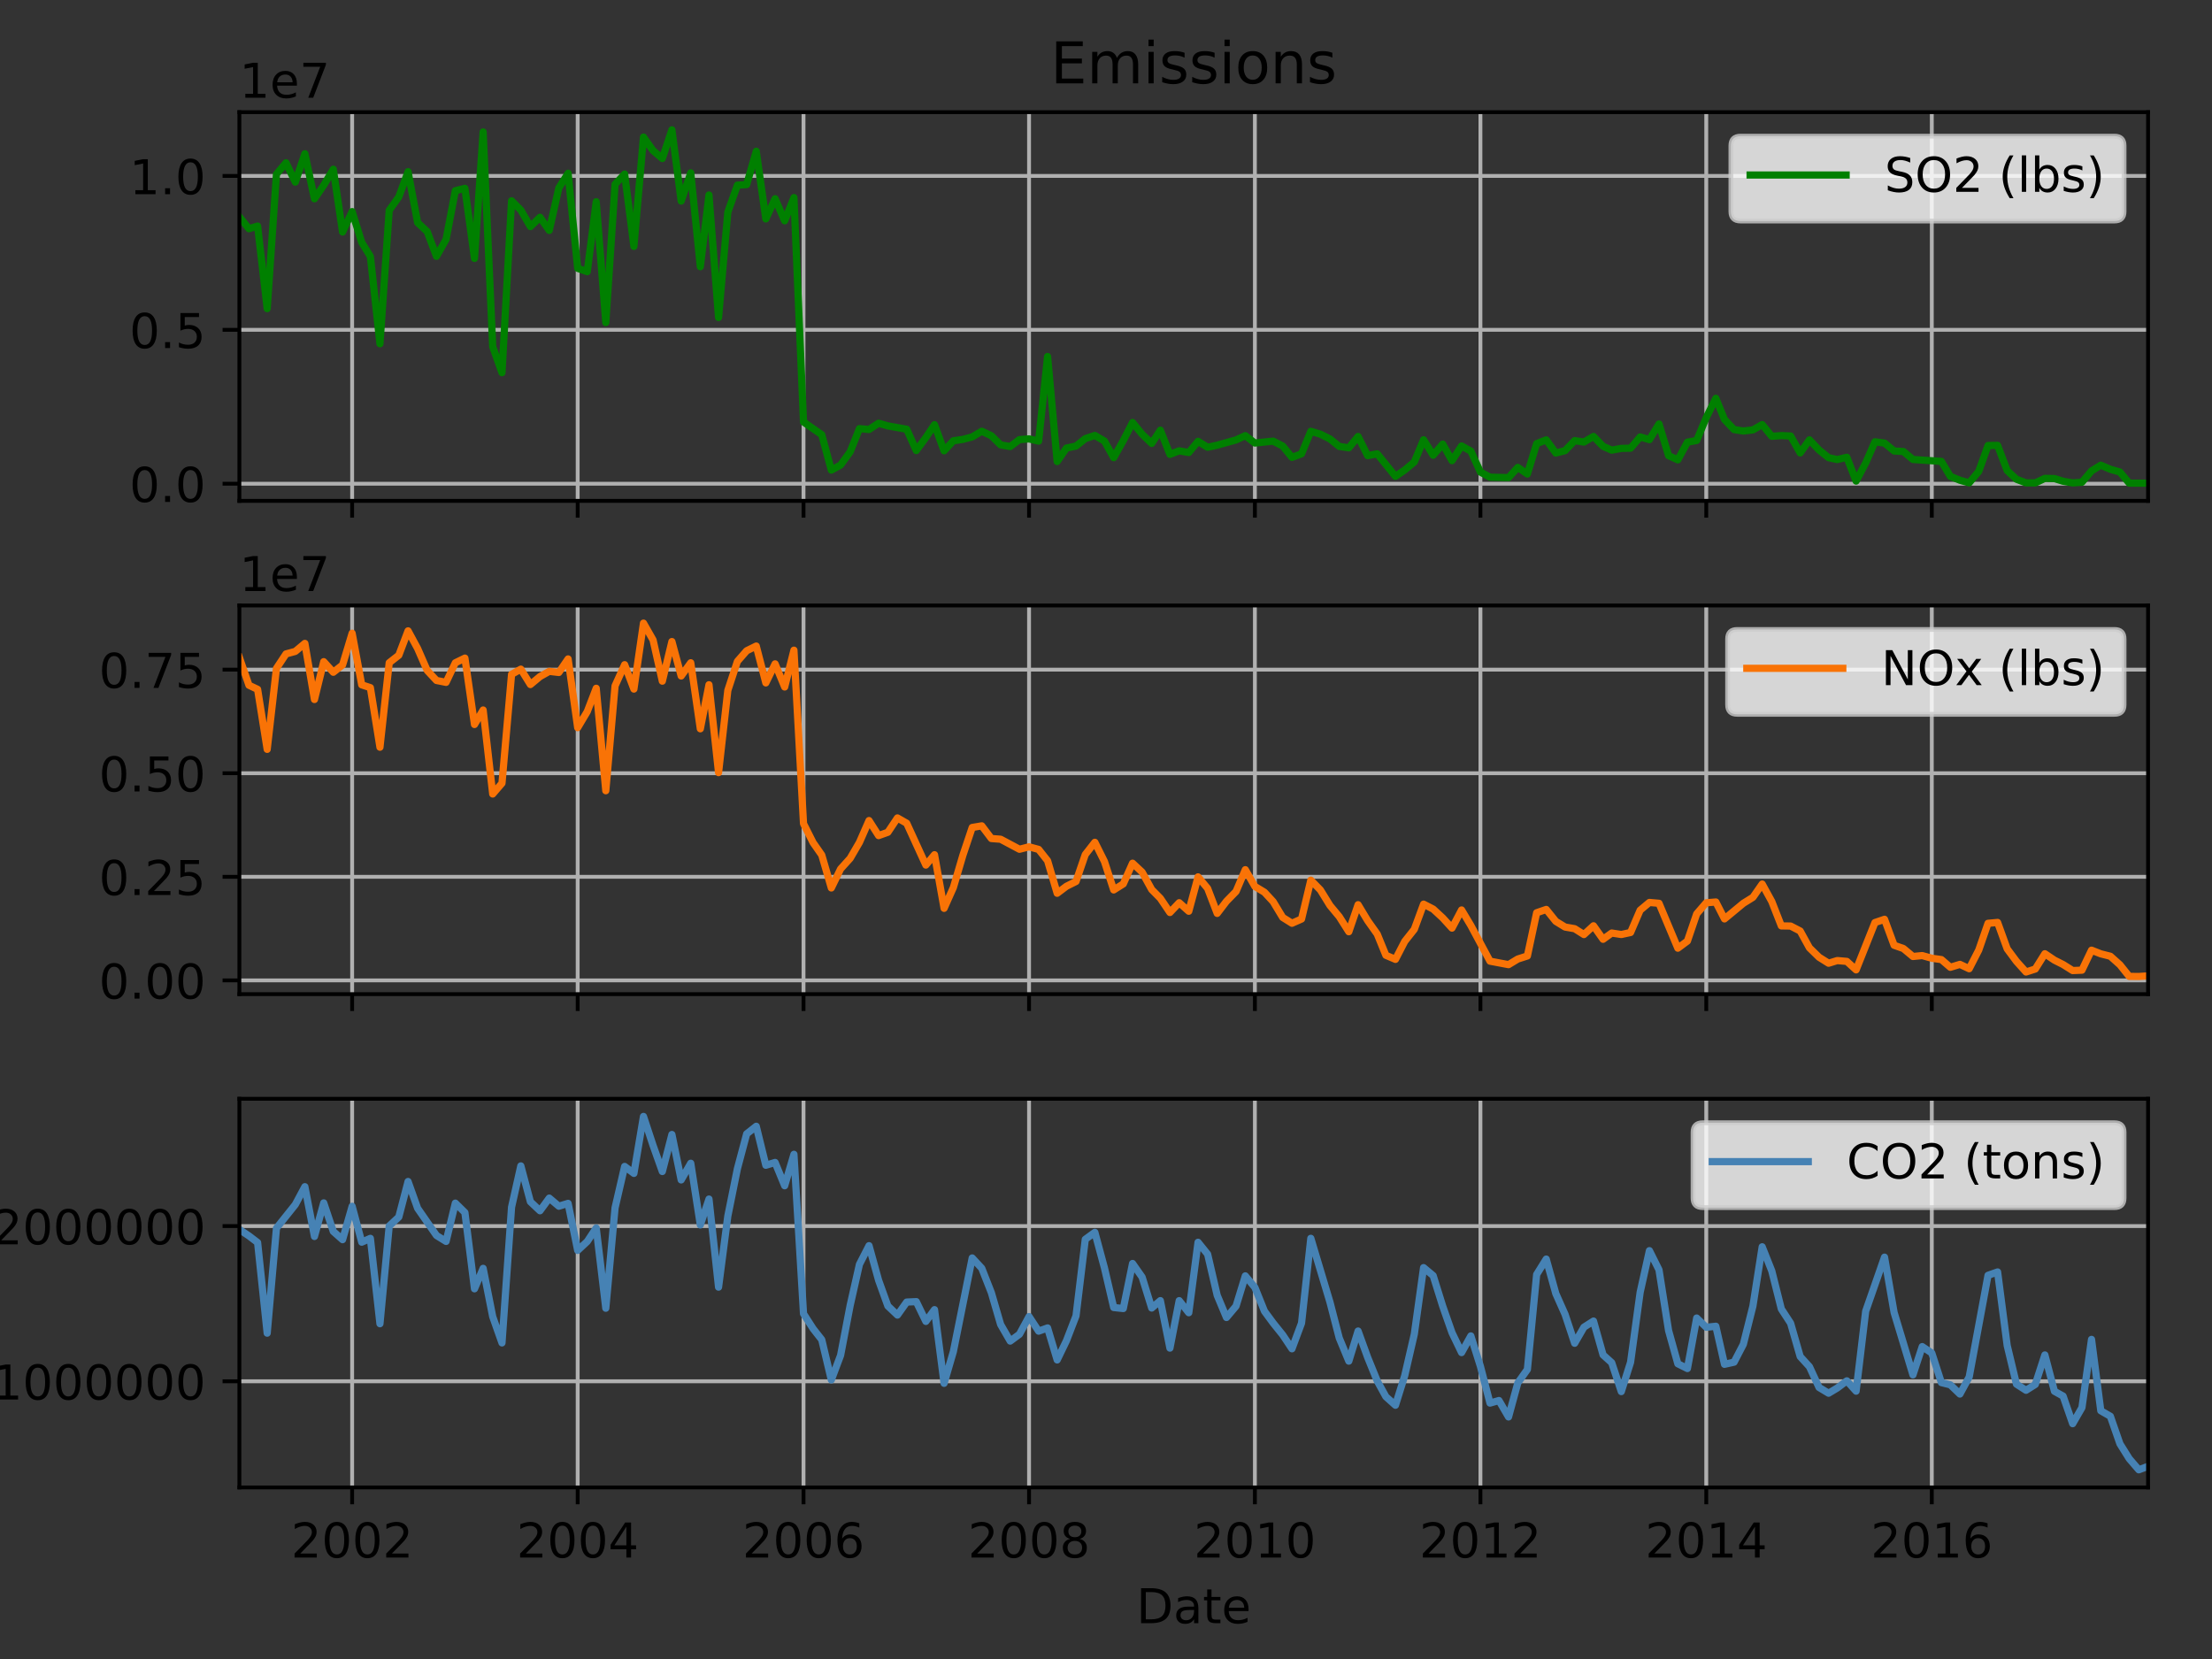 <?xml version="1.0" encoding="utf-8" standalone="no"?>
<!DOCTYPE svg PUBLIC "-//W3C//DTD SVG 1.1//EN"
  "http://www.w3.org/Graphics/SVG/1.1/DTD/svg11.dtd">
<!-- Created with matplotlib (http://matplotlib.org/) -->
<svg height="345.6pt" version="1.1" viewBox="0 0 460.8 345.6" width="460.8pt" xmlns="http://www.w3.org/2000/svg" xmlns:xlink="http://www.w3.org/1999/xlink">
 <rect x="0" y="0" width="460.8" height="345.6" fill="#333333" stroke="none"/>
 <defs>
  <style type="text/css">
*{stroke-linecap:butt;stroke-linejoin:round;}
  </style>
 </defs>
 <g id="figure_1">
  <g id="patch_1">
   <path d="M 0 345.6 
L 460.8 345.6 
L 460.8 0 
L 0 0 
z
" style="fill:none;"/>
  </g>
  <g id="axes_1">
   <g id="patch_2">
    <path d="M 49.867 104.337 
L 447.48 104.337 
L 447.48 23.365 
L 49.867 23.365 
z
" style="fill:none;"/>
   </g>
   <g id="matplotlib.axis_1">
    <g id="xtick_1">
     <g id="line2d_1">
      <path clip-path="url(#p24eae10d98)" d="M 73.358 104.337 
L 73.358 23.365 
" style="fill:none;stroke:#b0b0b0;stroke-linecap:square;stroke-width:0.8;"/>
     </g>
     <g id="line2d_2">
      <defs>
       <path d="M 0 0 
L 0 3.5 
" id="me27271881a" style="stroke:#000000;stroke-width:0.8;"/>
      </defs>
      <g>
       <use style="stroke:#000000;stroke-width:0.8;" x="73.358" xlink:href="#me27271881a" y="104.337"/>
      </g>
     </g>
    </g>
    <g id="xtick_2">
     <g id="line2d_3">
      <path clip-path="url(#p24eae10d98)" d="M 120.341 104.337 
L 120.341 23.365 
" style="fill:none;stroke:#b0b0b0;stroke-linecap:square;stroke-width:0.8;"/>
     </g>
     <g id="line2d_4">
      <g>
       <use style="stroke:#000000;stroke-width:0.8;" x="120.341" xlink:href="#me27271881a" y="104.337"/>
      </g>
     </g>
    </g>
    <g id="xtick_3">
     <g id="line2d_5">
      <path clip-path="url(#p24eae10d98)" d="M 167.387 104.337 
L 167.387 23.365 
" style="fill:none;stroke:#b0b0b0;stroke-linecap:square;stroke-width:0.8;"/>
     </g>
     <g id="line2d_6">
      <g>
       <use style="stroke:#000000;stroke-width:0.8;" x="167.387" xlink:href="#me27271881a" y="104.337"/>
      </g>
     </g>
    </g>
    <g id="xtick_4">
     <g id="line2d_7">
      <path clip-path="url(#p24eae10d98)" d="M 214.37 104.337 
L 214.37 23.365 
" style="fill:none;stroke:#b0b0b0;stroke-linecap:square;stroke-width:0.8;"/>
     </g>
     <g id="line2d_8">
      <g>
       <use style="stroke:#000000;stroke-width:0.8;" x="214.37" xlink:href="#me27271881a" y="104.337"/>
      </g>
     </g>
    </g>
    <g id="xtick_5">
     <g id="line2d_9">
      <path clip-path="url(#p24eae10d98)" d="M 261.417 104.337 
L 261.417 23.365 
" style="fill:none;stroke:#b0b0b0;stroke-linecap:square;stroke-width:0.8;"/>
     </g>
     <g id="line2d_10">
      <g>
       <use style="stroke:#000000;stroke-width:0.8;" x="261.417" xlink:href="#me27271881a" y="104.337"/>
      </g>
     </g>
    </g>
    <g id="xtick_6">
     <g id="line2d_11">
      <path clip-path="url(#p24eae10d98)" d="M 308.399 104.337 
L 308.399 23.365 
" style="fill:none;stroke:#b0b0b0;stroke-linecap:square;stroke-width:0.8;"/>
     </g>
     <g id="line2d_12">
      <g>
       <use style="stroke:#000000;stroke-width:0.8;" x="308.399" xlink:href="#me27271881a" y="104.337"/>
      </g>
     </g>
    </g>
    <g id="xtick_7">
     <g id="line2d_13">
      <path clip-path="url(#p24eae10d98)" d="M 355.446 104.337 
L 355.446 23.365 
" style="fill:none;stroke:#b0b0b0;stroke-linecap:square;stroke-width:0.8;"/>
     </g>
     <g id="line2d_14">
      <g>
       <use style="stroke:#000000;stroke-width:0.8;" x="355.446" xlink:href="#me27271881a" y="104.337"/>
      </g>
     </g>
    </g>
    <g id="xtick_8">
     <g id="line2d_15">
      <path clip-path="url(#p24eae10d98)" d="M 402.428 104.337 
L 402.428 23.365 
" style="fill:none;stroke:#b0b0b0;stroke-linecap:square;stroke-width:0.8;"/>
     </g>
     <g id="line2d_16">
      <g>
       <use style="stroke:#000000;stroke-width:0.8;" x="402.428" xlink:href="#me27271881a" y="104.337"/>
      </g>
     </g>
    </g>
   </g>
   <g id="matplotlib.axis_2">
    <g id="ytick_1">
     <g id="line2d_17">
      <path clip-path="url(#p24eae10d98)" d="M 49.867 100.763 
L 447.48 100.763 
" style="fill:none;stroke:#b0b0b0;stroke-linecap:square;stroke-width:0.8;"/>
     </g>
     <g id="line2d_18">
      <defs>
       <path d="M 0 0 
L -3.5 0 
" id="m425bd55491" style="stroke:#000000;stroke-width:0.8;"/>
      </defs>
      <g>
       <use style="stroke:#000000;stroke-width:0.8;" x="49.867" xlink:href="#m425bd55491" y="100.763"/>
      </g>
     </g>
     <g id="text_1">
      <!-- 0.0 -->
      <defs>
       <path d="M 31.781 66.406 
Q 24.172 66.406 20.328 58.906 
Q 16.5 51.422 16.5 36.375 
Q 16.5 21.391 20.328 13.891 
Q 24.172 6.391 31.781 6.391 
Q 39.453 6.391 43.281 13.891 
Q 47.125 21.391 47.125 36.375 
Q 47.125 51.422 43.281 58.906 
Q 39.453 66.406 31.781 66.406 
z
M 31.781 74.219 
Q 44.047 74.219 50.516 64.516 
Q 56.984 54.828 56.984 36.375 
Q 56.984 17.969 50.516 8.266 
Q 44.047 -1.422 31.781 -1.422 
Q 19.531 -1.422 13.062 8.266 
Q 6.594 17.969 6.594 36.375 
Q 6.594 54.828 13.062 64.516 
Q 19.531 74.219 31.781 74.219 
z
" id="DejaVuSans-30"/>
       <path d="M 10.688 12.406 
L 21 12.406 
L 21 0 
L 10.688 0 
z
" id="DejaVuSans-2e"/>
      </defs>
      <g transform="translate(26.964 104.562)scale(0.1 -0.1)">
       <use xlink:href="#DejaVuSans-30"/>
       <use x="63.623" xlink:href="#DejaVuSans-2e"/>
       <use x="95.41" xlink:href="#DejaVuSans-30"/>
      </g>
     </g>
    </g>
    <g id="ytick_2">
     <g id="line2d_19">
      <path clip-path="url(#p24eae10d98)" d="M 49.867 68.707 
L 447.48 68.707 
" style="fill:none;stroke:#b0b0b0;stroke-linecap:square;stroke-width:0.8;"/>
     </g>
     <g id="line2d_20">
      <g>
       <use style="stroke:#000000;stroke-width:0.8;" x="49.867" xlink:href="#m425bd55491" y="68.707"/>
      </g>
     </g>
     <g id="text_2">
      <!-- 0.5 -->
      <defs>
       <path d="M 10.797 72.906 
L 49.516 72.906 
L 49.516 64.594 
L 19.828 64.594 
L 19.828 46.734 
Q 21.969 47.469 24.109 47.828 
Q 26.266 48.188 28.422 48.188 
Q 40.625 48.188 47.75 41.5 
Q 54.891 34.812 54.891 23.391 
Q 54.891 11.625 47.562 5.094 
Q 40.234 -1.422 26.906 -1.422 
Q 22.312 -1.422 17.547 -0.641 
Q 12.797 0.141 7.719 1.703 
L 7.719 11.625 
Q 12.109 9.234 16.797 8.062 
Q 21.484 6.891 26.703 6.891 
Q 35.156 6.891 40.078 11.328 
Q 45.016 15.766 45.016 23.391 
Q 45.016 31 40.078 35.438 
Q 35.156 39.891 26.703 39.891 
Q 22.75 39.891 18.812 39.016 
Q 14.891 38.141 10.797 36.281 
z
" id="DejaVuSans-35"/>
      </defs>
      <g transform="translate(26.964 72.506)scale(0.1 -0.1)">
       <use xlink:href="#DejaVuSans-30"/>
       <use x="63.623" xlink:href="#DejaVuSans-2e"/>
       <use x="95.41" xlink:href="#DejaVuSans-35"/>
      </g>
     </g>
    </g>
    <g id="ytick_3">
     <g id="line2d_21">
      <path clip-path="url(#p24eae10d98)" d="M 49.867 36.652 
L 447.48 36.652 
" style="fill:none;stroke:#b0b0b0;stroke-linecap:square;stroke-width:0.8;"/>
     </g>
     <g id="line2d_22">
      <g>
       <use style="stroke:#000000;stroke-width:0.8;" x="49.867" xlink:href="#m425bd55491" y="36.652"/>
      </g>
     </g>
     <g id="text_3">
      <!-- 1.0 -->
      <defs>
       <path d="M 12.406 8.297 
L 28.516 8.297 
L 28.516 63.922 
L 10.984 60.406 
L 10.984 69.391 
L 28.422 72.906 
L 38.281 72.906 
L 38.281 8.297 
L 54.391 8.297 
L 54.391 0 
L 12.406 0 
z
" id="DejaVuSans-31"/>
      </defs>
      <g transform="translate(26.964 40.451)scale(0.1 -0.1)">
       <use xlink:href="#DejaVuSans-31"/>
       <use x="63.623" xlink:href="#DejaVuSans-2e"/>
       <use x="95.41" xlink:href="#DejaVuSans-30"/>
      </g>
     </g>
    </g>
    <g id="text_4">
     <!-- 1e7 -->
     <defs>
      <path d="M 56.203 29.594 
L 56.203 25.203 
L 14.891 25.203 
Q 15.484 15.922 20.484 11.062 
Q 25.484 6.203 34.422 6.203 
Q 39.594 6.203 44.453 7.469 
Q 49.312 8.734 54.109 11.281 
L 54.109 2.781 
Q 49.266 0.734 44.188 -0.344 
Q 39.109 -1.422 33.891 -1.422 
Q 20.797 -1.422 13.156 6.188 
Q 5.516 13.812 5.516 26.812 
Q 5.516 40.234 12.766 48.109 
Q 20.016 56 32.328 56 
Q 43.359 56 49.781 48.891 
Q 56.203 41.797 56.203 29.594 
z
M 47.219 32.234 
Q 47.125 39.594 43.094 43.984 
Q 39.062 48.391 32.422 48.391 
Q 24.906 48.391 20.391 44.141 
Q 15.875 39.891 15.188 32.172 
z
" id="DejaVuSans-65"/>
      <path d="M 8.203 72.906 
L 55.078 72.906 
L 55.078 68.703 
L 28.609 0 
L 18.312 0 
L 43.219 64.594 
L 8.203 64.594 
z
" id="DejaVuSans-37"/>
     </defs>
     <g transform="translate(49.867 20.365)scale(0.1 -0.1)">
      <use xlink:href="#DejaVuSans-31"/>
      <use x="63.623" xlink:href="#DejaVuSans-65"/>
      <use x="125.146" xlink:href="#DejaVuSans-37"/>
     </g>
    </g>
   </g>
   <g id="line2d_23">
    <path clip-path="url(#p24eae10d98)" d="M 49.867 45.184 
L 51.862 47.648 
L 53.664 47.095 
L 55.659 64.288 
L 57.59 36.29 
L 59.585 33.91 
L 61.516 37.933 
L 63.511 32.024 
L 65.506 41.409 
L 67.437 38.593 
L 69.432 35.256 
L 71.363 48.332 
L 73.358 44.083 
L 75.353 50.493 
L 77.155 53.424 
L 79.151 71.612 
L 81.081 43.806 
L 83.077 41.024 
L 85.007 35.768 
L 87.002 46.375 
L 88.998 48.255 
L 90.928 53.395 
L 92.924 49.869 
L 94.854 39.724 
L 96.849 39.236 
L 98.845 53.83 
L 100.647 27.491 
L 102.642 72.205 
L 104.573 77.641 
L 106.568 41.835 
L 108.499 43.767 
L 110.494 47.206 
L 112.489 45.262 
L 114.42 47.998 
L 116.415 39.155 
L 118.346 36.094 
L 120.341 55.898 
L 122.336 56.596 
L 124.202 42.028 
L 126.197 67.197 
L 128.128 38.393 
L 130.123 36.253 
L 132.054 51.326 
L 134.049 28.557 
L 136.044 31.368 
L 137.975 33.018 
L 139.97 27.046 
L 141.901 41.883 
L 143.896 36.009 
L 145.891 55.564 
L 147.693 40.62 
L 149.689 66.139 
L 151.619 44.2 
L 153.615 38.57 
L 155.545 38.453 
L 157.54 31.51 
L 159.536 45.602 
L 161.466 41.394 
L 163.462 45.994 
L 165.392 41.162 
L 167.387 87.909 
L 171.185 90.55 
L 173.18 97.931 
L 175.111 96.875 
L 177.106 94.118 
L 179.037 89.289 
L 181.032 89.472 
L 183.027 88.162 
L 184.958 88.72 
L 188.884 89.419 
L 190.879 93.855 
L 192.874 91.145 
L 194.676 88.469 
L 196.671 93.912 
L 198.602 91.824 
L 200.597 91.53 
L 202.528 91.016 
L 204.523 89.833 
L 206.518 90.776 
L 208.449 92.674 
L 210.444 93.025 
L 212.375 91.575 
L 214.37 91.429 
L 216.365 91.896 
L 218.231 74.265 
L 220.227 96.146 
L 222.157 93.342 
L 224.153 92.923 
L 226.083 91.373 
L 228.078 90.709 
L 230.074 91.885 
L 232.004 95.34 
L 234 91.794 
L 235.93 88.016 
L 237.925 90.455 
L 239.921 92.373 
L 241.723 89.618 
L 243.718 94.654 
L 245.649 93.913 
L 247.644 94.268 
L 249.575 91.94 
L 251.57 93.177 
L 253.565 92.738 
L 257.491 91.645 
L 259.422 90.755 
L 261.417 92.292 
L 265.214 91.894 
L 267.209 92.918 
L 269.14 95.279 
L 271.135 94.538 
L 273.066 89.851 
L 275.061 90.445 
L 277.056 91.44 
L 278.987 92.999 
L 280.982 93.292 
L 282.913 90.929 
L 284.908 94.918 
L 286.903 94.542 
L 290.7 99.235 
L 292.631 97.909 
L 294.626 96.239 
L 296.557 91.612 
L 298.552 94.832 
L 300.547 92.512 
L 302.478 95.959 
L 304.473 92.903 
L 306.404 93.975 
L 308.399 98.345 
L 310.394 99.407 
L 314.256 99.494 
L 316.187 97.371 
L 318.182 98.744 
L 320.113 92.418 
L 322.108 91.636 
L 324.103 94.375 
L 326.034 93.874 
L 328.029 91.79 
L 329.96 92.087 
L 331.955 90.924 
L 333.95 92.98 
L 335.752 93.769 
L 337.747 93.407 
L 339.678 93.363 
L 341.673 91.026 
L 343.604 91.585 
L 345.599 88.319 
L 347.594 94.918 
L 349.525 95.792 
L 351.52 92.115 
L 353.451 91.756 
L 355.446 86.988 
L 357.441 82.979 
L 359.243 87.387 
L 361.238 89.491 
L 363.169 89.787 
L 365.164 89.558 
L 367.095 88.446 
L 369.09 90.891 
L 371.085 90.74 
L 373.016 90.824 
L 375.011 94.353 
L 376.942 91.625 
L 378.937 93.743 
L 380.932 95.342 
L 382.734 95.731 
L 384.729 95.258 
L 386.66 100.22 
L 388.655 96.452 
L 390.586 92.034 
L 392.581 92.301 
L 394.576 93.949 
L 396.507 94.056 
L 398.502 95.716 
L 404.423 96.116 
L 406.29 99.234 
L 408.285 100.038 
L 410.216 100.59 
L 412.211 98.193 
L 414.142 92.805 
L 416.137 92.777 
L 418.132 98.029 
L 420.063 99.833 
L 422.058 100.589 
L 423.989 100.597 
L 425.984 99.649 
L 427.979 99.692 
L 429.781 100.252 
L 431.776 100.601 
L 433.707 100.458 
L 435.702 98.104 
L 437.633 96.907 
L 439.628 97.761 
L 441.623 98.334 
L 443.554 100.657 
L 447.48 100.645 
L 447.48 100.645 
" style="fill:none;stroke:#008000;stroke-linecap:square;stroke-width:1.5;"/>
   </g>
   <g id="patch_3">
    <path d="M 49.867 104.337 
L 49.867 23.365 
" style="fill:none;stroke:#000000;stroke-linecap:square;stroke-linejoin:miter;stroke-width:0.8;"/>
   </g>
   <g id="patch_4">
    <path d="M 447.48 104.337 
L 447.48 23.365 
" style="fill:none;stroke:#000000;stroke-linecap:square;stroke-linejoin:miter;stroke-width:0.8;"/>
   </g>
   <g id="patch_5">
    <path d="M 49.867 104.337 
L 447.48 104.337 
" style="fill:none;stroke:#000000;stroke-linecap:square;stroke-linejoin:miter;stroke-width:0.8;"/>
   </g>
   <g id="patch_6">
    <path d="M 49.867 23.365 
L 447.48 23.365 
" style="fill:none;stroke:#000000;stroke-linecap:square;stroke-linejoin:miter;stroke-width:0.8;"/>
   </g>
   <g id="text_5">
    <!-- Emissions -->
    <defs>
     <path d="M 9.812 72.906 
L 55.906 72.906 
L 55.906 64.594 
L 19.672 64.594 
L 19.672 43.016 
L 54.391 43.016 
L 54.391 34.719 
L 19.672 34.719 
L 19.672 8.297 
L 56.781 8.297 
L 56.781 0 
L 9.812 0 
z
" id="DejaVuSans-45"/>
     <path d="M 52 44.188 
Q 55.375 50.25 60.062 53.125 
Q 64.75 56 71.094 56 
Q 79.641 56 84.281 50.016 
Q 88.922 44.047 88.922 33.016 
L 88.922 0 
L 79.891 0 
L 79.891 32.719 
Q 79.891 40.578 77.094 44.375 
Q 74.312 48.188 68.609 48.188 
Q 61.625 48.188 57.562 43.547 
Q 53.516 38.922 53.516 30.906 
L 53.516 0 
L 44.484 0 
L 44.484 32.719 
Q 44.484 40.625 41.703 44.406 
Q 38.922 48.188 33.109 48.188 
Q 26.219 48.188 22.156 43.531 
Q 18.109 38.875 18.109 30.906 
L 18.109 0 
L 9.078 0 
L 9.078 54.688 
L 18.109 54.688 
L 18.109 46.188 
Q 21.188 51.219 25.484 53.609 
Q 29.781 56 35.688 56 
Q 41.656 56 45.828 52.969 
Q 50 49.953 52 44.188 
z
" id="DejaVuSans-6d"/>
     <path d="M 9.422 54.688 
L 18.406 54.688 
L 18.406 0 
L 9.422 0 
z
M 9.422 75.984 
L 18.406 75.984 
L 18.406 64.594 
L 9.422 64.594 
z
" id="DejaVuSans-69"/>
     <path d="M 44.281 53.078 
L 44.281 44.578 
Q 40.484 46.531 36.375 47.5 
Q 32.281 48.484 27.875 48.484 
Q 21.188 48.484 17.844 46.438 
Q 14.5 44.391 14.5 40.281 
Q 14.5 37.156 16.891 35.375 
Q 19.281 33.594 26.516 31.984 
L 29.594 31.297 
Q 39.156 29.25 43.188 25.516 
Q 47.219 21.781 47.219 15.094 
Q 47.219 7.469 41.188 3.016 
Q 35.156 -1.422 24.609 -1.422 
Q 20.219 -1.422 15.453 -0.562 
Q 10.688 0.297 5.422 2 
L 5.422 11.281 
Q 10.406 8.688 15.234 7.391 
Q 20.062 6.109 24.812 6.109 
Q 31.156 6.109 34.562 8.281 
Q 37.984 10.453 37.984 14.406 
Q 37.984 18.062 35.516 20.016 
Q 33.062 21.969 24.703 23.781 
L 21.578 24.516 
Q 13.234 26.266 9.516 29.906 
Q 5.812 33.547 5.812 39.891 
Q 5.812 47.609 11.281 51.797 
Q 16.75 56 26.812 56 
Q 31.781 56 36.172 55.266 
Q 40.578 54.547 44.281 53.078 
z
" id="DejaVuSans-73"/>
     <path d="M 30.609 48.391 
Q 23.391 48.391 19.188 42.75 
Q 14.984 37.109 14.984 27.297 
Q 14.984 17.484 19.156 11.844 
Q 23.344 6.203 30.609 6.203 
Q 37.797 6.203 41.984 11.859 
Q 46.188 17.531 46.188 27.297 
Q 46.188 37.016 41.984 42.703 
Q 37.797 48.391 30.609 48.391 
z
M 30.609 56 
Q 42.328 56 49.016 48.375 
Q 55.719 40.766 55.719 27.297 
Q 55.719 13.875 49.016 6.219 
Q 42.328 -1.422 30.609 -1.422 
Q 18.844 -1.422 12.172 6.219 
Q 5.516 13.875 5.516 27.297 
Q 5.516 40.766 12.172 48.375 
Q 18.844 56 30.609 56 
z
" id="DejaVuSans-6f"/>
     <path d="M 54.891 33.016 
L 54.891 0 
L 45.906 0 
L 45.906 32.719 
Q 45.906 40.484 42.875 44.328 
Q 39.844 48.188 33.797 48.188 
Q 26.516 48.188 22.312 43.547 
Q 18.109 38.922 18.109 30.906 
L 18.109 0 
L 9.078 0 
L 9.078 54.688 
L 18.109 54.688 
L 18.109 46.188 
Q 21.344 51.125 25.703 53.562 
Q 30.078 56 35.797 56 
Q 45.219 56 50.047 50.172 
Q 54.891 44.344 54.891 33.016 
z
" id="DejaVuSans-6e"/>
    </defs>
    <g transform="translate(218.853 17.365)scale(0.12 -0.12)">
     <use xlink:href="#DejaVuSans-45"/>
     <use x="63.184" xlink:href="#DejaVuSans-6d"/>
     <use x="160.596" xlink:href="#DejaVuSans-69"/>
     <use x="188.379" xlink:href="#DejaVuSans-73"/>
     <use x="240.479" xlink:href="#DejaVuSans-73"/>
     <use x="292.578" xlink:href="#DejaVuSans-69"/>
     <use x="320.361" xlink:href="#DejaVuSans-6f"/>
     <use x="381.543" xlink:href="#DejaVuSans-6e"/>
     <use x="444.922" xlink:href="#DejaVuSans-73"/>
    </g>
   </g>
   <g id="legend_1">
    <g id="patch_7">
     <path d="M 362.58 46.043 
L 440.48 46.043 
Q 442.48 46.043 442.48 44.043 
L 442.48 30.365 
Q 442.48 28.365 440.48 28.365 
L 362.58 28.365 
Q 360.58 28.365 360.58 30.365 
L 360.58 44.043 
Q 360.58 46.043 362.58 46.043 
z
" style="fill:#ffffff;opacity:0.8;stroke:#cccccc;stroke-linejoin:miter;"/>
    </g>
    <g id="line2d_24">
     <path d="M 364.58 36.463 
L 384.58 36.463 
" style="fill:none;stroke:#008000;stroke-linecap:square;stroke-width:1.5;"/>
    </g>
    <g id="line2d_25"/>
    <g id="text_6">
     <!-- SO2 (lbs) -->
     <defs>
      <path d="M 53.516 70.516 
L 53.516 60.891 
Q 47.906 63.578 42.922 64.891 
Q 37.938 66.219 33.297 66.219 
Q 25.25 66.219 20.875 63.094 
Q 16.5 59.969 16.5 54.203 
Q 16.5 49.359 19.406 46.891 
Q 22.312 44.438 30.422 42.922 
L 36.375 41.703 
Q 47.406 39.594 52.656 34.297 
Q 57.906 29 57.906 20.125 
Q 57.906 9.516 50.797 4.047 
Q 43.703 -1.422 29.984 -1.422 
Q 24.812 -1.422 18.969 -0.25 
Q 13.141 0.922 6.891 3.219 
L 6.891 13.375 
Q 12.891 10.016 18.656 8.297 
Q 24.422 6.594 29.984 6.594 
Q 38.422 6.594 43.016 9.906 
Q 47.609 13.234 47.609 19.391 
Q 47.609 24.75 44.312 27.781 
Q 41.016 30.812 33.5 32.328 
L 27.484 33.5 
Q 16.453 35.688 11.516 40.375 
Q 6.594 45.062 6.594 53.422 
Q 6.594 63.094 13.406 68.656 
Q 20.219 74.219 32.172 74.219 
Q 37.312 74.219 42.625 73.281 
Q 47.953 72.359 53.516 70.516 
z
" id="DejaVuSans-53"/>
      <path d="M 39.406 66.219 
Q 28.656 66.219 22.328 58.203 
Q 16.016 50.203 16.016 36.375 
Q 16.016 22.609 22.328 14.594 
Q 28.656 6.594 39.406 6.594 
Q 50.141 6.594 56.422 14.594 
Q 62.703 22.609 62.703 36.375 
Q 62.703 50.203 56.422 58.203 
Q 50.141 66.219 39.406 66.219 
z
M 39.406 74.219 
Q 54.734 74.219 63.906 63.938 
Q 73.094 53.656 73.094 36.375 
Q 73.094 19.141 63.906 8.859 
Q 54.734 -1.422 39.406 -1.422 
Q 24.031 -1.422 14.812 8.828 
Q 5.609 19.094 5.609 36.375 
Q 5.609 53.656 14.812 63.938 
Q 24.031 74.219 39.406 74.219 
z
" id="DejaVuSans-4f"/>
      <path d="M 19.188 8.297 
L 53.609 8.297 
L 53.609 0 
L 7.328 0 
L 7.328 8.297 
Q 12.938 14.109 22.625 23.891 
Q 32.328 33.688 34.812 36.531 
Q 39.547 41.844 41.422 45.531 
Q 43.312 49.219 43.312 52.781 
Q 43.312 58.594 39.234 62.25 
Q 35.156 65.922 28.609 65.922 
Q 23.969 65.922 18.812 64.312 
Q 13.672 62.703 7.812 59.422 
L 7.812 69.391 
Q 13.766 71.781 18.938 73 
Q 24.125 74.219 28.422 74.219 
Q 39.75 74.219 46.484 68.547 
Q 53.219 62.891 53.219 53.422 
Q 53.219 48.922 51.531 44.891 
Q 49.859 40.875 45.406 35.406 
Q 44.188 33.984 37.641 27.219 
Q 31.109 20.453 19.188 8.297 
z
" id="DejaVuSans-32"/>
      <path id="DejaVuSans-20"/>
      <path d="M 31 75.875 
Q 24.469 64.656 21.281 53.656 
Q 18.109 42.672 18.109 31.391 
Q 18.109 20.125 21.312 9.062 
Q 24.516 -2 31 -13.188 
L 23.188 -13.188 
Q 15.875 -1.703 12.234 9.375 
Q 8.594 20.453 8.594 31.391 
Q 8.594 42.281 12.203 53.312 
Q 15.828 64.359 23.188 75.875 
z
" id="DejaVuSans-28"/>
      <path d="M 9.422 75.984 
L 18.406 75.984 
L 18.406 0 
L 9.422 0 
z
" id="DejaVuSans-6c"/>
      <path d="M 48.688 27.297 
Q 48.688 37.203 44.609 42.844 
Q 40.531 48.484 33.406 48.484 
Q 26.266 48.484 22.188 42.844 
Q 18.109 37.203 18.109 27.297 
Q 18.109 17.391 22.188 11.75 
Q 26.266 6.109 33.406 6.109 
Q 40.531 6.109 44.609 11.75 
Q 48.688 17.391 48.688 27.297 
z
M 18.109 46.391 
Q 20.953 51.266 25.266 53.625 
Q 29.594 56 35.594 56 
Q 45.562 56 51.781 48.094 
Q 58.016 40.188 58.016 27.297 
Q 58.016 14.406 51.781 6.484 
Q 45.562 -1.422 35.594 -1.422 
Q 29.594 -1.422 25.266 0.953 
Q 20.953 3.328 18.109 8.203 
L 18.109 0 
L 9.078 0 
L 9.078 75.984 
L 18.109 75.984 
z
" id="DejaVuSans-62"/>
      <path d="M 8.016 75.875 
L 15.828 75.875 
Q 23.141 64.359 26.781 53.312 
Q 30.422 42.281 30.422 31.391 
Q 30.422 20.453 26.781 9.375 
Q 23.141 -1.703 15.828 -13.188 
L 8.016 -13.188 
Q 14.5 -2 17.703 9.062 
Q 20.906 20.125 20.906 31.391 
Q 20.906 42.672 17.703 53.656 
Q 14.5 64.656 8.016 75.875 
z
" id="DejaVuSans-29"/>
     </defs>
     <g transform="translate(392.58 39.963)scale(0.1 -0.1)">
      <use xlink:href="#DejaVuSans-53"/>
      <use x="63.477" xlink:href="#DejaVuSans-4f"/>
      <use x="142.188" xlink:href="#DejaVuSans-32"/>
      <use x="205.811" xlink:href="#DejaVuSans-20"/>
      <use x="237.598" xlink:href="#DejaVuSans-28"/>
      <use x="276.611" xlink:href="#DejaVuSans-6c"/>
      <use x="304.395" xlink:href="#DejaVuSans-62"/>
      <use x="367.871" xlink:href="#DejaVuSans-73"/>
      <use x="419.971" xlink:href="#DejaVuSans-29"/>
     </g>
    </g>
   </g>
  </g>
  <g id="axes_2">
   <g id="patch_8">
    <path d="M 49.867 207.1 
L 447.48 207.1 
L 447.48 126.128 
L 49.867 126.128 
z
" style="fill:none;"/>
   </g>
   <g id="matplotlib.axis_3">
    <g id="xtick_9">
     <g id="line2d_26">
      <path clip-path="url(#pf869b99bfb)" d="M 73.358 207.1 
L 73.358 126.128 
" style="fill:none;stroke:#b0b0b0;stroke-linecap:square;stroke-width:0.8;"/>
     </g>
     <g id="line2d_27">
      <g>
       <use style="stroke:#000000;stroke-width:0.8;" x="73.358" xlink:href="#me27271881a" y="207.1"/>
      </g>
     </g>
    </g>
    <g id="xtick_10">
     <g id="line2d_28">
      <path clip-path="url(#pf869b99bfb)" d="M 120.341 207.1 
L 120.341 126.128 
" style="fill:none;stroke:#b0b0b0;stroke-linecap:square;stroke-width:0.8;"/>
     </g>
     <g id="line2d_29">
      <g>
       <use style="stroke:#000000;stroke-width:0.8;" x="120.341" xlink:href="#me27271881a" y="207.1"/>
      </g>
     </g>
    </g>
    <g id="xtick_11">
     <g id="line2d_30">
      <path clip-path="url(#pf869b99bfb)" d="M 167.387 207.1 
L 167.387 126.128 
" style="fill:none;stroke:#b0b0b0;stroke-linecap:square;stroke-width:0.8;"/>
     </g>
     <g id="line2d_31">
      <g>
       <use style="stroke:#000000;stroke-width:0.8;" x="167.387" xlink:href="#me27271881a" y="207.1"/>
      </g>
     </g>
    </g>
    <g id="xtick_12">
     <g id="line2d_32">
      <path clip-path="url(#pf869b99bfb)" d="M 214.37 207.1 
L 214.37 126.128 
" style="fill:none;stroke:#b0b0b0;stroke-linecap:square;stroke-width:0.8;"/>
     </g>
     <g id="line2d_33">
      <g>
       <use style="stroke:#000000;stroke-width:0.8;" x="214.37" xlink:href="#me27271881a" y="207.1"/>
      </g>
     </g>
    </g>
    <g id="xtick_13">
     <g id="line2d_34">
      <path clip-path="url(#pf869b99bfb)" d="M 261.417 207.1 
L 261.417 126.128 
" style="fill:none;stroke:#b0b0b0;stroke-linecap:square;stroke-width:0.8;"/>
     </g>
     <g id="line2d_35">
      <g>
       <use style="stroke:#000000;stroke-width:0.8;" x="261.417" xlink:href="#me27271881a" y="207.1"/>
      </g>
     </g>
    </g>
    <g id="xtick_14">
     <g id="line2d_36">
      <path clip-path="url(#pf869b99bfb)" d="M 308.399 207.1 
L 308.399 126.128 
" style="fill:none;stroke:#b0b0b0;stroke-linecap:square;stroke-width:0.8;"/>
     </g>
     <g id="line2d_37">
      <g>
       <use style="stroke:#000000;stroke-width:0.8;" x="308.399" xlink:href="#me27271881a" y="207.1"/>
      </g>
     </g>
    </g>
    <g id="xtick_15">
     <g id="line2d_38">
      <path clip-path="url(#pf869b99bfb)" d="M 355.446 207.1 
L 355.446 126.128 
" style="fill:none;stroke:#b0b0b0;stroke-linecap:square;stroke-width:0.8;"/>
     </g>
     <g id="line2d_39">
      <g>
       <use style="stroke:#000000;stroke-width:0.8;" x="355.446" xlink:href="#me27271881a" y="207.1"/>
      </g>
     </g>
    </g>
    <g id="xtick_16">
     <g id="line2d_40">
      <path clip-path="url(#pf869b99bfb)" d="M 402.428 207.1 
L 402.428 126.128 
" style="fill:none;stroke:#b0b0b0;stroke-linecap:square;stroke-width:0.8;"/>
     </g>
     <g id="line2d_41">
      <g>
       <use style="stroke:#000000;stroke-width:0.8;" x="402.428" xlink:href="#me27271881a" y="207.1"/>
      </g>
     </g>
    </g>
   </g>
   <g id="matplotlib.axis_4">
    <g id="ytick_4">
     <g id="line2d_42">
      <path clip-path="url(#pf869b99bfb)" d="M 49.867 204.23 
L 447.48 204.23 
" style="fill:none;stroke:#b0b0b0;stroke-linecap:square;stroke-width:0.8;"/>
     </g>
     <g id="line2d_43">
      <g>
       <use style="stroke:#000000;stroke-width:0.8;" x="49.867" xlink:href="#m425bd55491" y="204.23"/>
      </g>
     </g>
     <g id="text_7">
      <!-- 0.00 -->
      <g transform="translate(20.601 208.029)scale(0.1 -0.1)">
       <use xlink:href="#DejaVuSans-30"/>
       <use x="63.623" xlink:href="#DejaVuSans-2e"/>
       <use x="95.41" xlink:href="#DejaVuSans-30"/>
       <use x="159.033" xlink:href="#DejaVuSans-30"/>
      </g>
     </g>
    </g>
    <g id="ytick_5">
     <g id="line2d_44">
      <path clip-path="url(#pf869b99bfb)" d="M 49.867 182.653 
L 447.48 182.653 
" style="fill:none;stroke:#b0b0b0;stroke-linecap:square;stroke-width:0.8;"/>
     </g>
     <g id="line2d_45">
      <g>
       <use style="stroke:#000000;stroke-width:0.8;" x="49.867" xlink:href="#m425bd55491" y="182.653"/>
      </g>
     </g>
     <g id="text_8">
      <!-- 0.25 -->
      <g transform="translate(20.601 186.452)scale(0.1 -0.1)">
       <use xlink:href="#DejaVuSans-30"/>
       <use x="63.623" xlink:href="#DejaVuSans-2e"/>
       <use x="95.41" xlink:href="#DejaVuSans-32"/>
       <use x="159.033" xlink:href="#DejaVuSans-35"/>
      </g>
     </g>
    </g>
    <g id="ytick_6">
     <g id="line2d_46">
      <path clip-path="url(#pf869b99bfb)" d="M 49.867 161.076 
L 447.48 161.076 
" style="fill:none;stroke:#b0b0b0;stroke-linecap:square;stroke-width:0.8;"/>
     </g>
     <g id="line2d_47">
      <g>
       <use style="stroke:#000000;stroke-width:0.8;" x="49.867" xlink:href="#m425bd55491" y="161.076"/>
      </g>
     </g>
     <g id="text_9">
      <!-- 0.50 -->
      <g transform="translate(20.601 164.875)scale(0.1 -0.1)">
       <use xlink:href="#DejaVuSans-30"/>
       <use x="63.623" xlink:href="#DejaVuSans-2e"/>
       <use x="95.41" xlink:href="#DejaVuSans-35"/>
       <use x="159.033" xlink:href="#DejaVuSans-30"/>
      </g>
     </g>
    </g>
    <g id="ytick_7">
     <g id="line2d_48">
      <path clip-path="url(#pf869b99bfb)" d="M 49.867 139.499 
L 447.48 139.499 
" style="fill:none;stroke:#b0b0b0;stroke-linecap:square;stroke-width:0.8;"/>
     </g>
     <g id="line2d_49">
      <g>
       <use style="stroke:#000000;stroke-width:0.8;" x="49.867" xlink:href="#m425bd55491" y="139.499"/>
      </g>
     </g>
     <g id="text_10">
      <!-- 0.75 -->
      <g transform="translate(20.601 143.299)scale(0.1 -0.1)">
       <use xlink:href="#DejaVuSans-30"/>
       <use x="63.623" xlink:href="#DejaVuSans-2e"/>
       <use x="95.41" xlink:href="#DejaVuSans-37"/>
       <use x="159.033" xlink:href="#DejaVuSans-35"/>
      </g>
     </g>
    </g>
    <g id="text_11">
     <!-- 1e7 -->
     <g transform="translate(49.867 123.128)scale(0.1 -0.1)">
      <use xlink:href="#DejaVuSans-31"/>
      <use x="63.623" xlink:href="#DejaVuSans-65"/>
      <use x="125.146" xlink:href="#DejaVuSans-37"/>
     </g>
    </g>
   </g>
   <g id="line2d_50">
    <path clip-path="url(#pf869b99bfb)" d="M 49.867 136.969 
L 51.862 142.748 
L 53.664 143.599 
L 55.659 156.103 
L 57.59 139.235 
L 59.585 136.221 
L 61.516 135.701 
L 63.511 134.034 
L 65.506 145.719 
L 67.437 137.837 
L 69.432 140.043 
L 71.363 138.528 
L 73.358 131.916 
L 75.353 142.662 
L 77.155 143.253 
L 79.151 155.659 
L 81.081 138.061 
L 83.077 136.497 
L 85.007 131.418 
L 87.002 135.105 
L 88.998 139.676 
L 90.928 141.752 
L 92.924 142.148 
L 94.854 138.072 
L 96.849 137.098 
L 98.845 150.927 
L 100.647 147.909 
L 102.642 165.404 
L 104.573 163.156 
L 106.568 140.472 
L 108.499 139.396 
L 110.494 142.602 
L 112.489 140.94 
L 114.42 139.853 
L 116.415 140.09 
L 118.346 137.268 
L 120.341 151.588 
L 122.336 148.234 
L 124.202 143.381 
L 126.197 164.724 
L 128.128 142.881 
L 130.123 138.466 
L 132.054 143.547 
L 134.049 129.809 
L 136.044 133.316 
L 137.975 141.899 
L 139.97 133.648 
L 141.901 140.818 
L 143.896 138.07 
L 145.891 151.821 
L 147.693 142.643 
L 149.689 160.947 
L 151.619 143.819 
L 153.615 137.774 
L 155.545 135.566 
L 157.54 134.583 
L 159.536 142.259 
L 161.466 138.293 
L 163.462 143.112 
L 165.392 135.446 
L 167.387 171.582 
L 169.383 175.536 
L 171.185 178.115 
L 173.18 184.98 
L 175.111 181.017 
L 177.106 178.803 
L 179.037 175.487 
L 181.032 170.94 
L 183.027 174.07 
L 184.958 173.376 
L 186.953 170.391 
L 188.884 171.494 
L 192.874 180.213 
L 194.676 178.054 
L 196.671 189.222 
L 198.602 184.89 
L 200.597 178.134 
L 202.528 172.378 
L 204.523 172.04 
L 206.518 174.678 
L 208.449 174.826 
L 212.375 176.918 
L 214.37 176.409 
L 216.365 176.947 
L 218.231 179.304 
L 220.227 186.084 
L 222.157 184.63 
L 224.153 183.63 
L 226.083 178.02 
L 228.078 175.468 
L 230.074 179.463 
L 232.004 185.389 
L 234 184.13 
L 235.93 179.819 
L 237.925 181.683 
L 239.921 185.31 
L 241.723 187.135 
L 243.718 190.092 
L 245.649 188.05 
L 247.644 189.83 
L 249.575 182.664 
L 251.57 185.073 
L 253.565 190.277 
L 255.496 187.751 
L 257.491 185.71 
L 259.422 181.173 
L 261.417 184.662 
L 263.412 185.87 
L 265.214 187.819 
L 267.209 191.121 
L 269.14 192.332 
L 271.135 191.446 
L 273.066 183.351 
L 275.061 185.395 
L 277.056 188.628 
L 278.987 190.947 
L 280.982 194.097 
L 282.913 188.466 
L 284.908 191.782 
L 286.903 194.588 
L 288.705 199.003 
L 290.7 199.855 
L 292.631 196.114 
L 294.626 193.592 
L 296.557 188.352 
L 298.552 189.376 
L 300.547 191.218 
L 302.478 193.341 
L 304.473 189.562 
L 306.404 192.797 
L 310.394 200.227 
L 314.256 200.955 
L 316.187 199.785 
L 318.182 199.145 
L 320.113 190.141 
L 322.108 189.453 
L 324.103 191.935 
L 326.034 193.12 
L 328.029 193.464 
L 329.96 194.684 
L 331.955 192.859 
L 333.95 195.67 
L 335.752 194.368 
L 337.747 194.674 
L 339.678 194.256 
L 341.673 189.612 
L 343.604 187.997 
L 345.599 188.173 
L 349.525 197.525 
L 351.52 196.036 
L 353.451 190.377 
L 355.446 188.067 
L 357.441 187.901 
L 359.243 191.423 
L 363.169 188.174 
L 365.164 186.934 
L 367.095 184.162 
L 369.09 187.793 
L 371.085 192.88 
L 373.016 192.911 
L 375.011 193.945 
L 376.942 197.454 
L 378.937 199.406 
L 380.932 200.66 
L 382.734 200.101 
L 384.729 200.276 
L 386.66 202.038 
L 390.586 192.184 
L 392.581 191.506 
L 394.576 196.916 
L 396.507 197.593 
L 398.502 199.254 
L 400.433 199.065 
L 402.428 199.619 
L 404.423 199.897 
L 406.29 201.506 
L 408.285 200.897 
L 410.216 201.803 
L 412.211 197.915 
L 414.142 192.342 
L 416.137 192.161 
L 418.132 197.664 
L 420.063 200.264 
L 422.058 202.487 
L 423.989 201.862 
L 425.984 198.68 
L 427.979 200.022 
L 429.781 200.93 
L 431.776 202.185 
L 433.707 202.104 
L 435.702 197.941 
L 437.633 198.699 
L 439.628 199.204 
L 441.623 200.987 
L 443.554 203.399 
L 445.549 203.42 
L 447.48 203.294 
L 447.48 203.294 
" style="fill:none;stroke:#f97306;stroke-linecap:square;stroke-width:1.5;"/>
   </g>
   <g id="patch_9">
    <path d="M 49.867 207.1 
L 49.867 126.128 
" style="fill:none;stroke:#000000;stroke-linecap:square;stroke-linejoin:miter;stroke-width:0.8;"/>
   </g>
   <g id="patch_10">
    <path d="M 447.48 207.1 
L 447.48 126.128 
" style="fill:none;stroke:#000000;stroke-linecap:square;stroke-linejoin:miter;stroke-width:0.8;"/>
   </g>
   <g id="patch_11">
    <path d="M 49.867 207.1 
L 447.48 207.1 
" style="fill:none;stroke:#000000;stroke-linecap:square;stroke-linejoin:miter;stroke-width:0.8;"/>
   </g>
   <g id="patch_12">
    <path d="M 49.867 126.128 
L 447.48 126.128 
" style="fill:none;stroke:#000000;stroke-linecap:square;stroke-linejoin:miter;stroke-width:0.8;"/>
   </g>
   <g id="legend_2">
    <g id="patch_13">
     <path d="M 361.891 148.806 
L 440.48 148.806 
Q 442.48 148.806 442.48 146.806 
L 442.48 133.128 
Q 442.48 131.128 440.48 131.128 
L 361.891 131.128 
Q 359.891 131.128 359.891 133.128 
L 359.891 146.806 
Q 359.891 148.806 361.891 148.806 
z
" style="fill:#ffffff;opacity:0.8;stroke:#cccccc;stroke-linejoin:miter;"/>
    </g>
    <g id="line2d_51">
     <path d="M 363.891 139.227 
L 383.891 139.227 
" style="fill:none;stroke:#f97306;stroke-linecap:square;stroke-width:1.5;"/>
    </g>
    <g id="line2d_52"/>
    <g id="text_12">
     <!-- NOx (lbs) -->
     <defs>
      <path d="M 9.812 72.906 
L 23.094 72.906 
L 55.422 11.922 
L 55.422 72.906 
L 64.984 72.906 
L 64.984 0 
L 51.703 0 
L 19.391 60.984 
L 19.391 0 
L 9.812 0 
z
" id="DejaVuSans-4e"/>
      <path d="M 54.891 54.688 
L 35.109 28.078 
L 55.906 0 
L 45.312 0 
L 29.391 21.484 
L 13.484 0 
L 2.875 0 
L 24.125 28.609 
L 4.688 54.688 
L 15.281 54.688 
L 29.781 35.203 
L 44.281 54.688 
z
" id="DejaVuSans-78"/>
     </defs>
     <g transform="translate(391.891 142.727)scale(0.1 -0.1)">
      <use xlink:href="#DejaVuSans-4e"/>
      <use x="74.805" xlink:href="#DejaVuSans-4f"/>
      <use x="153.516" xlink:href="#DejaVuSans-78"/>
      <use x="212.695" xlink:href="#DejaVuSans-20"/>
      <use x="244.482" xlink:href="#DejaVuSans-28"/>
      <use x="283.496" xlink:href="#DejaVuSans-6c"/>
      <use x="311.279" xlink:href="#DejaVuSans-62"/>
      <use x="374.756" xlink:href="#DejaVuSans-73"/>
      <use x="426.855" xlink:href="#DejaVuSans-29"/>
     </g>
    </g>
   </g>
  </g>
  <g id="axes_3">
   <g id="patch_14">
    <path d="M 49.867 309.863 
L 447.48 309.863 
L 447.48 228.891 
L 49.867 228.891 
z
" style="fill:none;"/>
   </g>
   <g id="matplotlib.axis_5">
    <g id="xtick_17">
     <g id="line2d_53">
      <path clip-path="url(#pf72c296ba7)" d="M 73.358 309.863 
L 73.358 228.891 
" style="fill:none;stroke:#b0b0b0;stroke-linecap:square;stroke-width:0.8;"/>
     </g>
     <g id="line2d_54">
      <g>
       <use style="stroke:#000000;stroke-width:0.8;" x="73.358" xlink:href="#me27271881a" y="309.863"/>
      </g>
     </g>
     <g id="text_13">
      <!-- 2002 -->
      <g transform="translate(60.633 324.462)scale(0.1 -0.1)">
       <use xlink:href="#DejaVuSans-32"/>
       <use x="63.623" xlink:href="#DejaVuSans-30"/>
       <use x="127.246" xlink:href="#DejaVuSans-30"/>
       <use x="190.869" xlink:href="#DejaVuSans-32"/>
      </g>
     </g>
    </g>
    <g id="xtick_18">
     <g id="line2d_55">
      <path clip-path="url(#pf72c296ba7)" d="M 120.341 309.863 
L 120.341 228.891 
" style="fill:none;stroke:#b0b0b0;stroke-linecap:square;stroke-width:0.8;"/>
     </g>
     <g id="line2d_56">
      <g>
       <use style="stroke:#000000;stroke-width:0.8;" x="120.341" xlink:href="#me27271881a" y="309.863"/>
      </g>
     </g>
     <g id="text_14">
      <!-- 2004 -->
      <defs>
       <path d="M 37.797 64.312 
L 12.891 25.391 
L 37.797 25.391 
z
M 35.203 72.906 
L 47.609 72.906 
L 47.609 25.391 
L 58.016 25.391 
L 58.016 17.188 
L 47.609 17.188 
L 47.609 0 
L 37.797 0 
L 37.797 17.188 
L 4.891 17.188 
L 4.891 26.703 
z
" id="DejaVuSans-34"/>
      </defs>
      <g transform="translate(107.616 324.462)scale(0.1 -0.1)">
       <use xlink:href="#DejaVuSans-32"/>
       <use x="63.623" xlink:href="#DejaVuSans-30"/>
       <use x="127.246" xlink:href="#DejaVuSans-30"/>
       <use x="190.869" xlink:href="#DejaVuSans-34"/>
      </g>
     </g>
    </g>
    <g id="xtick_19">
     <g id="line2d_57">
      <path clip-path="url(#pf72c296ba7)" d="M 167.387 309.863 
L 167.387 228.891 
" style="fill:none;stroke:#b0b0b0;stroke-linecap:square;stroke-width:0.8;"/>
     </g>
     <g id="line2d_58">
      <g>
       <use style="stroke:#000000;stroke-width:0.8;" x="167.387" xlink:href="#me27271881a" y="309.863"/>
      </g>
     </g>
     <g id="text_15">
      <!-- 2006 -->
      <defs>
       <path d="M 33.016 40.375 
Q 26.375 40.375 22.484 35.828 
Q 18.609 31.297 18.609 23.391 
Q 18.609 15.531 22.484 10.953 
Q 26.375 6.391 33.016 6.391 
Q 39.656 6.391 43.531 10.953 
Q 47.406 15.531 47.406 23.391 
Q 47.406 31.297 43.531 35.828 
Q 39.656 40.375 33.016 40.375 
z
M 52.594 71.297 
L 52.594 62.312 
Q 48.875 64.062 45.094 64.984 
Q 41.312 65.922 37.594 65.922 
Q 27.828 65.922 22.672 59.328 
Q 17.531 52.734 16.797 39.406 
Q 19.672 43.656 24.016 45.922 
Q 28.375 48.188 33.594 48.188 
Q 44.578 48.188 50.953 41.516 
Q 57.328 34.859 57.328 23.391 
Q 57.328 12.156 50.688 5.359 
Q 44.047 -1.422 33.016 -1.422 
Q 20.359 -1.422 13.672 8.266 
Q 6.984 17.969 6.984 36.375 
Q 6.984 53.656 15.188 63.938 
Q 23.391 74.219 37.203 74.219 
Q 40.922 74.219 44.703 73.484 
Q 48.484 72.75 52.594 71.297 
z
" id="DejaVuSans-36"/>
      </defs>
      <g transform="translate(154.662 324.462)scale(0.1 -0.1)">
       <use xlink:href="#DejaVuSans-32"/>
       <use x="63.623" xlink:href="#DejaVuSans-30"/>
       <use x="127.246" xlink:href="#DejaVuSans-30"/>
       <use x="190.869" xlink:href="#DejaVuSans-36"/>
      </g>
     </g>
    </g>
    <g id="xtick_20">
     <g id="line2d_59">
      <path clip-path="url(#pf72c296ba7)" d="M 214.37 309.863 
L 214.37 228.891 
" style="fill:none;stroke:#b0b0b0;stroke-linecap:square;stroke-width:0.8;"/>
     </g>
     <g id="line2d_60">
      <g>
       <use style="stroke:#000000;stroke-width:0.8;" x="214.37" xlink:href="#me27271881a" y="309.863"/>
      </g>
     </g>
     <g id="text_16">
      <!-- 2008 -->
      <defs>
       <path d="M 31.781 34.625 
Q 24.75 34.625 20.719 30.859 
Q 16.703 27.094 16.703 20.516 
Q 16.703 13.922 20.719 10.156 
Q 24.75 6.391 31.781 6.391 
Q 38.812 6.391 42.859 10.172 
Q 46.922 13.969 46.922 20.516 
Q 46.922 27.094 42.891 30.859 
Q 38.875 34.625 31.781 34.625 
z
M 21.922 38.812 
Q 15.578 40.375 12.031 44.719 
Q 8.5 49.078 8.5 55.328 
Q 8.5 64.062 14.719 69.141 
Q 20.953 74.219 31.781 74.219 
Q 42.672 74.219 48.875 69.141 
Q 55.078 64.062 55.078 55.328 
Q 55.078 49.078 51.531 44.719 
Q 48 40.375 41.703 38.812 
Q 48.828 37.156 52.797 32.312 
Q 56.781 27.484 56.781 20.516 
Q 56.781 9.906 50.312 4.234 
Q 43.844 -1.422 31.781 -1.422 
Q 19.734 -1.422 13.25 4.234 
Q 6.781 9.906 6.781 20.516 
Q 6.781 27.484 10.781 32.312 
Q 14.797 37.156 21.922 38.812 
z
M 18.312 54.391 
Q 18.312 48.734 21.844 45.562 
Q 25.391 42.391 31.781 42.391 
Q 38.141 42.391 41.719 45.562 
Q 45.312 48.734 45.312 54.391 
Q 45.312 60.062 41.719 63.234 
Q 38.141 66.406 31.781 66.406 
Q 25.391 66.406 21.844 63.234 
Q 18.312 60.062 18.312 54.391 
z
" id="DejaVuSans-38"/>
      </defs>
      <g transform="translate(201.645 324.462)scale(0.1 -0.1)">
       <use xlink:href="#DejaVuSans-32"/>
       <use x="63.623" xlink:href="#DejaVuSans-30"/>
       <use x="127.246" xlink:href="#DejaVuSans-30"/>
       <use x="190.869" xlink:href="#DejaVuSans-38"/>
      </g>
     </g>
    </g>
    <g id="xtick_21">
     <g id="line2d_61">
      <path clip-path="url(#pf72c296ba7)" d="M 261.417 309.863 
L 261.417 228.891 
" style="fill:none;stroke:#b0b0b0;stroke-linecap:square;stroke-width:0.8;"/>
     </g>
     <g id="line2d_62">
      <g>
       <use style="stroke:#000000;stroke-width:0.8;" x="261.417" xlink:href="#me27271881a" y="309.863"/>
      </g>
     </g>
     <g id="text_17">
      <!-- 2010 -->
      <g transform="translate(248.692 324.462)scale(0.1 -0.1)">
       <use xlink:href="#DejaVuSans-32"/>
       <use x="63.623" xlink:href="#DejaVuSans-30"/>
       <use x="127.246" xlink:href="#DejaVuSans-31"/>
       <use x="190.869" xlink:href="#DejaVuSans-30"/>
      </g>
     </g>
    </g>
    <g id="xtick_22">
     <g id="line2d_63">
      <path clip-path="url(#pf72c296ba7)" d="M 308.399 309.863 
L 308.399 228.891 
" style="fill:none;stroke:#b0b0b0;stroke-linecap:square;stroke-width:0.8;"/>
     </g>
     <g id="line2d_64">
      <g>
       <use style="stroke:#000000;stroke-width:0.8;" x="308.399" xlink:href="#me27271881a" y="309.863"/>
      </g>
     </g>
     <g id="text_18">
      <!-- 2012 -->
      <g transform="translate(295.674 324.462)scale(0.1 -0.1)">
       <use xlink:href="#DejaVuSans-32"/>
       <use x="63.623" xlink:href="#DejaVuSans-30"/>
       <use x="127.246" xlink:href="#DejaVuSans-31"/>
       <use x="190.869" xlink:href="#DejaVuSans-32"/>
      </g>
     </g>
    </g>
    <g id="xtick_23">
     <g id="line2d_65">
      <path clip-path="url(#pf72c296ba7)" d="M 355.446 309.863 
L 355.446 228.891 
" style="fill:none;stroke:#b0b0b0;stroke-linecap:square;stroke-width:0.8;"/>
     </g>
     <g id="line2d_66">
      <g>
       <use style="stroke:#000000;stroke-width:0.8;" x="355.446" xlink:href="#me27271881a" y="309.863"/>
      </g>
     </g>
     <g id="text_19">
      <!-- 2014 -->
      <g transform="translate(342.721 324.462)scale(0.1 -0.1)">
       <use xlink:href="#DejaVuSans-32"/>
       <use x="63.623" xlink:href="#DejaVuSans-30"/>
       <use x="127.246" xlink:href="#DejaVuSans-31"/>
       <use x="190.869" xlink:href="#DejaVuSans-34"/>
      </g>
     </g>
    </g>
    <g id="xtick_24">
     <g id="line2d_67">
      <path clip-path="url(#pf72c296ba7)" d="M 402.428 309.863 
L 402.428 228.891 
" style="fill:none;stroke:#b0b0b0;stroke-linecap:square;stroke-width:0.8;"/>
     </g>
     <g id="line2d_68">
      <g>
       <use style="stroke:#000000;stroke-width:0.8;" x="402.428" xlink:href="#me27271881a" y="309.863"/>
      </g>
     </g>
     <g id="text_20">
      <!-- 2016 -->
      <g transform="translate(389.703 324.462)scale(0.1 -0.1)">
       <use xlink:href="#DejaVuSans-32"/>
       <use x="63.623" xlink:href="#DejaVuSans-30"/>
       <use x="127.246" xlink:href="#DejaVuSans-31"/>
       <use x="190.869" xlink:href="#DejaVuSans-36"/>
      </g>
     </g>
    </g>
    <g id="text_21">
     <!-- Date -->
     <defs>
      <path d="M 19.672 64.797 
L 19.672 8.109 
L 31.594 8.109 
Q 46.688 8.109 53.688 14.938 
Q 60.688 21.781 60.688 36.531 
Q 60.688 51.172 53.688 57.984 
Q 46.688 64.797 31.594 64.797 
z
M 9.812 72.906 
L 30.078 72.906 
Q 51.266 72.906 61.172 64.094 
Q 71.094 55.281 71.094 36.531 
Q 71.094 17.672 61.125 8.828 
Q 51.172 0 30.078 0 
L 9.812 0 
z
" id="DejaVuSans-44"/>
      <path d="M 34.281 27.484 
Q 23.391 27.484 19.188 25 
Q 14.984 22.516 14.984 16.5 
Q 14.984 11.719 18.141 8.906 
Q 21.297 6.109 26.703 6.109 
Q 34.188 6.109 38.703 11.406 
Q 43.219 16.703 43.219 25.484 
L 43.219 27.484 
z
M 52.203 31.203 
L 52.203 0 
L 43.219 0 
L 43.219 8.297 
Q 40.141 3.328 35.547 0.953 
Q 30.953 -1.422 24.312 -1.422 
Q 15.922 -1.422 10.953 3.297 
Q 6 8.016 6 15.922 
Q 6 25.141 12.172 29.828 
Q 18.359 34.516 30.609 34.516 
L 43.219 34.516 
L 43.219 35.406 
Q 43.219 41.609 39.141 45 
Q 35.062 48.391 27.688 48.391 
Q 23 48.391 18.547 47.266 
Q 14.109 46.141 10.016 43.891 
L 10.016 52.203 
Q 14.938 54.109 19.578 55.047 
Q 24.219 56 28.609 56 
Q 40.484 56 46.344 49.844 
Q 52.203 43.703 52.203 31.203 
z
" id="DejaVuSans-61"/>
      <path d="M 18.312 70.219 
L 18.312 54.688 
L 36.812 54.688 
L 36.812 47.703 
L 18.312 47.703 
L 18.312 18.016 
Q 18.312 11.328 20.141 9.422 
Q 21.969 7.516 27.594 7.516 
L 36.812 7.516 
L 36.812 0 
L 27.594 0 
Q 17.188 0 13.234 3.875 
Q 9.281 7.766 9.281 18.016 
L 9.281 47.703 
L 2.688 47.703 
L 2.688 54.688 
L 9.281 54.688 
L 9.281 70.219 
z
" id="DejaVuSans-74"/>
     </defs>
     <g transform="translate(236.723 338.14)scale(0.1 -0.1)">
      <use xlink:href="#DejaVuSans-44"/>
      <use x="77.002" xlink:href="#DejaVuSans-61"/>
      <use x="138.281" xlink:href="#DejaVuSans-74"/>
      <use x="177.49" xlink:href="#DejaVuSans-65"/>
     </g>
    </g>
   </g>
   <g id="matplotlib.axis_6">
    <g id="ytick_8">
     <g id="line2d_69">
      <path clip-path="url(#pf72c296ba7)" d="M 49.867 287.748 
L 447.48 287.748 
" style="fill:none;stroke:#b0b0b0;stroke-linecap:square;stroke-width:0.8;"/>
     </g>
     <g id="line2d_70">
      <g>
       <use style="stroke:#000000;stroke-width:0.8;" x="49.867" xlink:href="#m425bd55491" y="287.748"/>
      </g>
     </g>
     <g id="text_22">
      <!-- 1000000 -->
      <g transform="translate(-1.671 291.548)scale(0.1 -0.1)">
       <use xlink:href="#DejaVuSans-31"/>
       <use x="63.623" xlink:href="#DejaVuSans-30"/>
       <use x="127.246" xlink:href="#DejaVuSans-30"/>
       <use x="190.869" xlink:href="#DejaVuSans-30"/>
       <use x="254.492" xlink:href="#DejaVuSans-30"/>
       <use x="318.115" xlink:href="#DejaVuSans-30"/>
       <use x="381.738" xlink:href="#DejaVuSans-30"/>
      </g>
     </g>
    </g>
    <g id="ytick_9">
     <g id="line2d_71">
      <path clip-path="url(#pf72c296ba7)" d="M 49.867 255.41 
L 447.48 255.41 
" style="fill:none;stroke:#b0b0b0;stroke-linecap:square;stroke-width:0.8;"/>
     </g>
     <g id="line2d_72">
      <g>
       <use style="stroke:#000000;stroke-width:0.8;" x="49.867" xlink:href="#m425bd55491" y="255.41"/>
      </g>
     </g>
     <g id="text_23">
      <!-- 2000000 -->
      <g transform="translate(-1.671 259.21)scale(0.1 -0.1)">
       <use xlink:href="#DejaVuSans-32"/>
       <use x="63.623" xlink:href="#DejaVuSans-30"/>
       <use x="127.246" xlink:href="#DejaVuSans-30"/>
       <use x="190.869" xlink:href="#DejaVuSans-30"/>
       <use x="254.492" xlink:href="#DejaVuSans-30"/>
       <use x="318.115" xlink:href="#DejaVuSans-30"/>
       <use x="381.738" xlink:href="#DejaVuSans-30"/>
      </g>
     </g>
    </g>
   </g>
   <g id="line2d_73">
    <path clip-path="url(#pf72c296ba7)" d="M 49.867 256.118 
L 51.862 257.464 
L 53.664 258.839 
L 55.659 277.721 
L 57.59 255.851 
L 61.516 250.939 
L 63.511 247.209 
L 65.506 257.58 
L 67.437 250.583 
L 69.432 256.53 
L 71.363 258.245 
L 73.358 251.294 
L 75.353 258.767 
L 77.155 257.972 
L 79.151 275.754 
L 81.081 255.395 
L 83.077 253.524 
L 85.007 246.129 
L 87.002 251.714 
L 90.928 257.375 
L 92.924 258.61 
L 94.854 250.635 
L 96.849 252.592 
L 98.845 268.483 
L 100.647 264.22 
L 102.642 274.288 
L 104.573 279.75 
L 106.568 251.464 
L 108.499 242.877 
L 110.494 250.343 
L 112.489 252.224 
L 114.42 249.586 
L 116.415 251.275 
L 118.346 250.684 
L 120.341 260.483 
L 122.336 258.624 
L 124.202 255.809 
L 126.197 272.528 
L 128.128 251.619 
L 130.123 242.987 
L 132.054 244.441 
L 134.049 232.572 
L 136.044 238.617 
L 137.975 244.046 
L 139.97 236.335 
L 141.901 245.8 
L 143.896 242.325 
L 145.891 255.18 
L 147.693 249.785 
L 149.689 268.134 
L 151.619 253.327 
L 153.615 243.461 
L 155.545 236.204 
L 157.54 234.624 
L 159.536 242.746 
L 161.466 242.16 
L 163.462 247.014 
L 165.392 240.465 
L 167.387 273.677 
L 169.383 276.784 
L 171.185 279.08 
L 173.18 287.469 
L 175.111 282.339 
L 177.106 271.926 
L 179.037 263.391 
L 181.032 259.498 
L 183.027 266.704 
L 184.958 272.058 
L 186.953 273.952 
L 188.884 271.243 
L 190.879 271.153 
L 192.874 275.273 
L 194.676 272.827 
L 196.671 288.172 
L 198.602 281.557 
L 202.528 262.055 
L 204.523 264.208 
L 206.518 269.299 
L 208.449 275.914 
L 210.444 279.373 
L 212.375 277.949 
L 214.37 274.264 
L 216.365 277.303 
L 218.231 276.632 
L 220.227 283.299 
L 222.157 279.301 
L 224.153 274.125 
L 226.083 258.176 
L 228.078 256.721 
L 230.074 264.121 
L 232.004 272.378 
L 234 272.592 
L 235.93 263.206 
L 237.925 266.049 
L 239.921 272.486 
L 241.723 270.945 
L 243.718 280.837 
L 245.649 270.946 
L 247.644 273.467 
L 249.575 258.789 
L 251.57 261.266 
L 253.565 269.85 
L 255.496 274.462 
L 257.491 272.092 
L 259.422 265.789 
L 261.417 268.196 
L 263.412 273.149 
L 265.214 275.599 
L 267.209 278.081 
L 269.14 280.978 
L 271.135 275.628 
L 273.066 257.965 
L 277.056 271.265 
L 278.987 278.726 
L 280.982 283.549 
L 282.913 277.28 
L 284.908 282.771 
L 286.903 287.674 
L 288.705 290.953 
L 290.7 292.74 
L 292.631 286.566 
L 294.626 277.929 
L 296.557 264.068 
L 298.552 265.734 
L 300.547 272.113 
L 302.478 277.619 
L 304.473 281.766 
L 306.404 278.296 
L 308.399 284.639 
L 310.394 292.289 
L 312.261 291.754 
L 314.256 295.173 
L 316.187 288.088 
L 318.182 285.282 
L 320.113 265.498 
L 322.108 262.289 
L 324.103 269.475 
L 326.034 273.813 
L 328.029 279.828 
L 329.96 276.478 
L 331.955 275.201 
L 333.95 282.247 
L 335.752 283.877 
L 337.747 289.895 
L 339.678 283.779 
L 341.673 269.207 
L 343.604 260.534 
L 345.599 264.528 
L 347.594 277.18 
L 349.525 284.096 
L 351.52 285.09 
L 353.451 274.569 
L 355.446 276.497 
L 357.441 276.283 
L 359.243 284.21 
L 361.238 283.764 
L 363.169 280.046 
L 365.164 272.082 
L 367.095 259.73 
L 369.09 264.746 
L 371.085 272.686 
L 373.016 275.649 
L 375.011 282.589 
L 376.942 284.709 
L 378.937 289.029 
L 380.932 290.231 
L 382.734 289.148 
L 384.729 287.653 
L 386.66 289.805 
L 388.655 273.149 
L 392.581 261.885 
L 394.576 273.416 
L 398.502 286.411 
L 400.433 280.523 
L 402.428 281.861 
L 404.423 288.019 
L 406.29 288.484 
L 408.285 290.404 
L 410.216 286.859 
L 414.142 265.674 
L 416.137 264.971 
L 418.132 280.295 
L 420.063 288.34 
L 422.058 289.62 
L 423.989 288.402 
L 425.984 282.258 
L 427.979 289.827 
L 429.781 290.83 
L 431.776 296.578 
L 433.707 293.233 
L 435.702 279.017 
L 437.633 293.887 
L 439.628 295.036 
L 441.623 300.771 
L 443.554 303.862 
L 445.549 306.183 
L 447.48 305.459 
L 447.48 305.459 
" style="fill:none;stroke:#4682b4;stroke-linecap:square;stroke-width:1.5;"/>
   </g>
   <g id="patch_15">
    <path d="M 49.867 309.863 
L 49.867 228.891 
" style="fill:none;stroke:#000000;stroke-linecap:square;stroke-linejoin:miter;stroke-width:0.8;"/>
   </g>
   <g id="patch_16">
    <path d="M 447.48 309.863 
L 447.48 228.891 
" style="fill:none;stroke:#000000;stroke-linecap:square;stroke-linejoin:miter;stroke-width:0.8;"/>
   </g>
   <g id="patch_17">
    <path d="M 49.867 309.863 
L 447.48 309.863 
" style="fill:none;stroke:#000000;stroke-linecap:square;stroke-linejoin:miter;stroke-width:0.8;"/>
   </g>
   <g id="patch_18">
    <path d="M 49.867 228.891 
L 447.48 228.891 
" style="fill:none;stroke:#000000;stroke-linecap:square;stroke-linejoin:miter;stroke-width:0.8;"/>
   </g>
   <g id="legend_3">
    <g id="patch_19">
     <path d="M 354.696 251.569 
L 440.48 251.569 
Q 442.48 251.569 442.48 249.569 
L 442.48 235.891 
Q 442.48 233.891 440.48 233.891 
L 354.696 233.891 
Q 352.696 233.891 352.696 235.891 
L 352.696 249.569 
Q 352.696 251.569 354.696 251.569 
z
" style="fill:#ffffff;opacity:0.8;stroke:#cccccc;stroke-linejoin:miter;"/>
    </g>
    <g id="line2d_74">
     <path d="M 356.696 241.99 
L 376.696 241.99 
" style="fill:none;stroke:#4682b4;stroke-linecap:square;stroke-width:1.5;"/>
    </g>
    <g id="line2d_75"/>
    <g id="text_24">
     <!-- CO2 (tons) -->
     <defs>
      <path d="M 64.406 67.281 
L 64.406 56.891 
Q 59.422 61.531 53.781 63.812 
Q 48.141 66.109 41.797 66.109 
Q 29.297 66.109 22.656 58.469 
Q 16.016 50.828 16.016 36.375 
Q 16.016 21.969 22.656 14.328 
Q 29.297 6.688 41.797 6.688 
Q 48.141 6.688 53.781 8.984 
Q 59.422 11.281 64.406 15.922 
L 64.406 5.609 
Q 59.234 2.094 53.438 0.328 
Q 47.656 -1.422 41.219 -1.422 
Q 24.656 -1.422 15.125 8.703 
Q 5.609 18.844 5.609 36.375 
Q 5.609 53.953 15.125 64.078 
Q 24.656 74.219 41.219 74.219 
Q 47.75 74.219 53.531 72.484 
Q 59.328 70.75 64.406 67.281 
z
" id="DejaVuSans-43"/>
     </defs>
     <g transform="translate(384.696 245.49)scale(0.1 -0.1)">
      <use xlink:href="#DejaVuSans-43"/>
      <use x="69.824" xlink:href="#DejaVuSans-4f"/>
      <use x="148.535" xlink:href="#DejaVuSans-32"/>
      <use x="212.158" xlink:href="#DejaVuSans-20"/>
      <use x="243.945" xlink:href="#DejaVuSans-28"/>
      <use x="282.959" xlink:href="#DejaVuSans-74"/>
      <use x="322.168" xlink:href="#DejaVuSans-6f"/>
      <use x="383.35" xlink:href="#DejaVuSans-6e"/>
      <use x="446.729" xlink:href="#DejaVuSans-73"/>
      <use x="498.828" xlink:href="#DejaVuSans-29"/>
     </g>
    </g>
   </g>
  </g>
 </g>
 <defs>
  <clipPath id="p24eae10d98">
   <rect height="80.972" width="397.613" x="49.867" y="23.365"/>
  </clipPath>
  <clipPath id="pf869b99bfb">
   <rect height="80.972" width="397.613" x="49.867" y="126.128"/>
  </clipPath>
  <clipPath id="pf72c296ba7">
   <rect height="80.972" width="397.613" x="49.867" y="228.891"/>
  </clipPath>
 </defs>
</svg>
